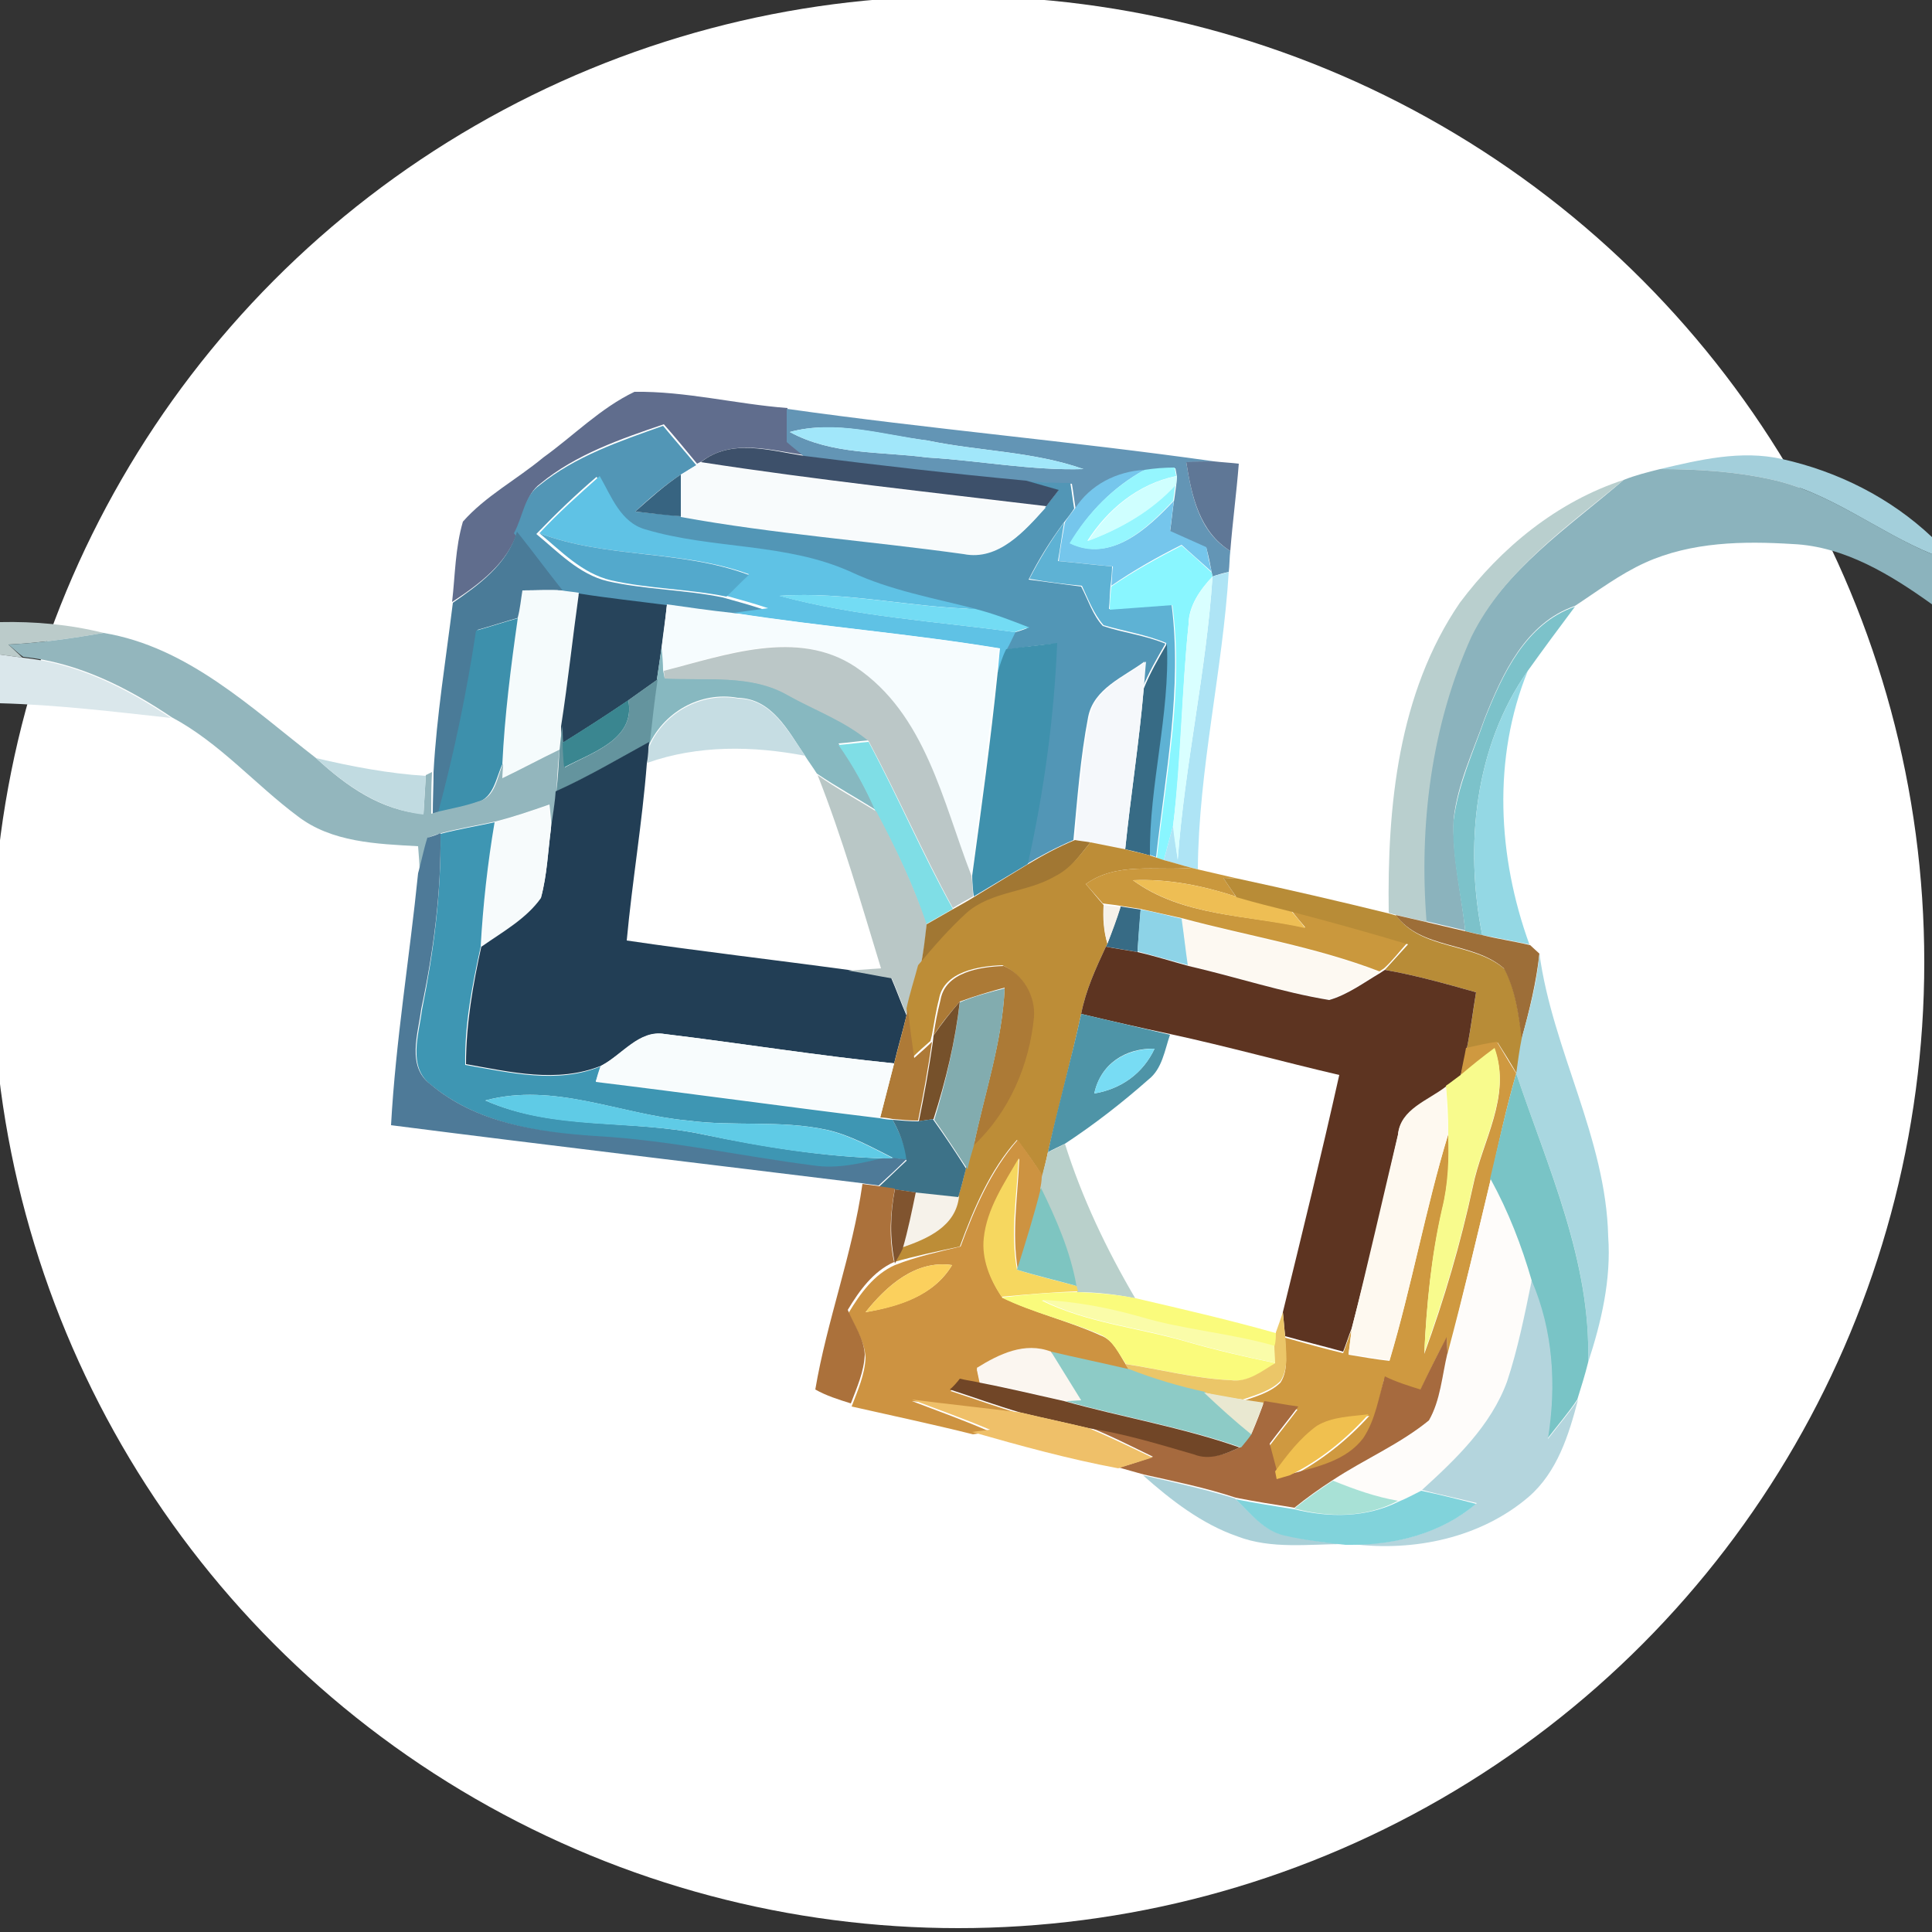 <?xml version="1.0" encoding="utf-8"?>
<!-- Generator: Adobe Illustrator 26.0.3, SVG Export Plug-In . SVG Version: 6.00 Build 0)  -->
<svg version="1.1" id="Layer_1" xmlns="http://www.w3.org/2000/svg" xmlns:xlink="http://www.w3.org/1999/xlink" x="0px" y="0px"
	 viewBox="0 0 250 250" style="enable-background:new 0 0 250 250;" xml:space="preserve">
<rect x="0" y="0" width="250" height="250" fill="#333333" stroke="none"/>
<style type="text/css">
	.st0{fill:#FFFFFF;}
	.st1{fill:#606D8D;}
	.st2{fill:#6395B5;}
	.st3{fill:#5296B6;}
	.st4{fill:#A1E7FA;}
	.st5{fill:#3D506A;}
	.st6{fill:#A3CFDB;}
	.st7{fill:#F8FBFC;}
	.st8{fill:#5F7796;}
	.st9{fill:#75C6EC;}
	.st10{fill:#95F6FE;}
	.st11{fill:#8BB3BD;}
	.st12{fill:#5FC2E5;}
	.st13{fill:#376481;}
	.st14{fill:#CFFFFF;}
	.st15{fill:#B9CFCE;}
	.st16{fill:#5EB2D4;}
	.st17{fill:#4A7B98;}
	.st18{fill:#53A9CC;}
	.st19{fill:#89F6FF;}
	.st20{fill:#AEE4F5;}
	.st21{fill:#D9FFFF;}
	.st22{fill:#F5FBFC;}
	.st23{fill:#27445B;}
	.st24{fill:#73DCF4;}
	.st25{fill:#F6FCFE;}
	.st26{fill:#7CC2CA;}
	.st27{fill:#BBCBCA;}
	.st28{fill:#3D90AC;}
	.st29{fill:#93B6BD;}
	.st30{fill:#3F91AD;}
	.st31{fill:#87B8C0;}
	.st32{fill:#BBC7C7;}
	.st33{fill:#376B85;}
	.st34{fill:#DAE7EB;}
	.st35{fill:#F5F8FB;}
	.st36{fill:#94D8E4;}
	.st37{fill:#64949E;}
	.st38{fill:#C6DDE3;}
	.st39{fill:#3A8690;}
	.st40{fill:#223E55;}
	.st41{fill:#7FDEE6;}
	.st42{fill:#C1DBE1;}
	.st43{fill:#B9C7C6;}
	.st44{fill:#F7FBFC;}
	.st45{fill:#3E96B3;}
	.st46{fill:#4E7A98;}
	.st47{fill:#A17733;}
	.st48{fill:#BD8D37;}
	.st49{fill:#CA983D;}
	.st50{fill:#EEBE54;}
	.st51{fill:#B88C37;}
	.st52{fill:#F6F2EA;}
	.st53{fill:#8DD3E7;}
	.st54{fill:#FDF9F2;}
	.st55{fill:#9D6E38;}
	.st56{fill:#5D3421;}
	.st57{fill:#A9D7E0;}
	.st58{fill:#AC7A36;}
	.st59{fill:#82ACAF;}
	.st60{fill:#76512B;}
	.st61{fill:#AE7A37;}
	.st62{fill:#4E94A7;}
	.st63{fill:#F8FCFD;}
	.st64{fill:#CF9940;}
	.st65{fill:#78DCF4;}
	.st66{fill:#F8FB8D;}
	.st67{fill:#79C4C6;}
	.st68{fill:#5FCBE6;}
	.st69{fill:#FEF9F0;}
	.st70{fill:#3D7288;}
	.st71{fill:#CD9341;}
	.st72{fill:#B9D0CB;}
	.st73{fill:#F6D75F;}
	.st74{fill:#AB713B;}
	.st75{fill:#FEFCFA;}
	.st76{fill:#80542F;}
	.st77{fill:#7EC5C1;}
	.st78{fill:#FBD05D;}
	.st79{fill:#B4D5DD;}
	.st80{fill:#FAFB7C;}
	.st81{fill:#FAFCA9;}
	.st82{fill:#EBC668;}
	.st83{fill:#A66A3E;}
	.st84{fill:#FBF6F0;}
	.st85{fill:#8DCBC6;}
	.st86{fill:#714627;}
	.st87{fill:#E9E8D1;}
	.st88{fill:#EFC069;}
	.st89{fill:#F0C04F;}
	.st90{fill:#AAD0D8;}
	.st91{fill:#A8E1D6;}
	.st92{fill:#81D3DB;}
</style>
<circle class="st0" cx="124" cy="124.5" r="125"/>
<g id="_x23_ffffffff">
	<path class="st0" d="M83.8,98.8c6.6-2.3,13.7-2.3,20.4-0.9c0.5,0.8,1.1,1.6,1.6,2.4c3.2,8.1,5.6,16.6,8.2,24.9
		c-1.4,0.1-2.8,0.2-4.2,0.3c-9.5-1.3-19.1-2.4-28.6-3.8C81.8,114,83.2,106.4,83.8,98.8z"/>
	<path class="st0" d="M151.4,133.9c7.3,1.6,14.6,3.6,21.9,5.3c-2.3,10.3-4.8,20.5-7.3,30.7c-0.2,0.7-0.7,1.9-0.9,2.6
		c-6-1.6-12-3-18.1-4.5c-3.8-6.3-6.9-13-9.1-20c3.8-2.5,7.4-5.3,10.8-8.3C150.4,138.2,150.7,135.9,151.4,133.9z"/>
</g>
<g id="_x23_606d8dff">
	<path class="st1" d="M70.3,59.2c3.9-2.8,7.4-6.4,11.8-8.5c6.6-0.1,13.2,1.6,19.8,2.1c0,1.4-0.1,2.7-0.1,4.1c0.8,0.7,1.6,1.3,2.4,2
		c-4.4-0.6-9.4-2.2-13.4,0.8l-0.6,0.3c-1.4-1.7-2.8-3.4-4.3-5.1c-5.6,1.9-11.4,3.9-16,7.7c-1.9,1.4-2.1,4-2.9,6.1
		c-1.3,4.2-5,6.9-8.5,9.2c0.4-3.5,0.4-7,1.4-10.4C62.8,64.2,66.8,62.1,70.3,59.2z"/>
</g>
<g id="_x23_6395b5ff">
	<path class="st2" d="M101.8,52.9c18.4,2.6,36.9,4.2,55.3,6.8c-1.2,0-2.4,0.1-3.6,0.1c0.7,4.3,1.6,9,5.7,11.5
		c-0.1,0.7-0.1,2-0.2,2.7c-0.5,0.1-1.6,0.4-2.1,0.6l-0.1-0.5c-0.2-1.1-0.4-2.1-0.7-3.2c-1.6-0.7-3.1-1.4-4.7-2.1
		c0.2-1.3,0.3-2.6,0.5-3.9c0.1-0.5,0.2-1.5,0.3-2.1l0.1-1.1l-0.2-1.1c-1.3,0-2.6,0.2-3.9,0.3c-3.7,0.2-7,1.9-9,5
		c-0.2-1.1-0.3-2.2-0.5-3.3c-1.9-0.1-3.9-0.1-5.8-0.2c-9.6-0.9-19.1-2-28.7-3.2c-0.8-0.7-1.6-1.3-2.4-2
		C101.8,55.6,101.8,54.3,101.8,52.9 M102.2,55.9c5.5,3,11.8,2.5,17.8,3.3c6.8,0.4,13.4,1.7,20.2,1.5c-6.5-2.3-13.5-2.3-20.2-3.7
		C114.1,56.3,108.1,54.3,102.2,55.9z"/>
</g>
<g id="_x23_5296b6ff">
	<path class="st3" d="M69.8,62.8c4.7-3.8,10.4-5.7,16-7.7c1.4,1.7,2.9,3.4,4.3,5.1c-0.7,0.4-1.3,0.8-2,1.2c-2.1,1.4-4.1,3.1-5.9,4.8
		c2,0.2,3.9,0.4,5.9,0.6c12.1,2.2,24.4,3,36.6,4.8c4.5,0.9,7.9-2.9,10.6-6c0.5-0.7,1.1-1.4,1.6-2.1c-1.4-0.4-2.8-0.9-4.2-1.2
		c1.9,0.1,3.9,0.2,5.8,0.2c0.2,1.1,0.3,2.2,0.5,3.3c-0.3,0.5-1,1.4-1.4,1.9c-1.7,2.3-3.2,4.7-4.5,7.3c2.3,0.3,4.5,0.6,6.8,0.9
		c0.9,1.7,1.5,3.7,2.8,5.1c2.7,0.9,5.5,1.2,8.1,2.3c-1.1,1.9-2.2,3.8-3,5.8c0.1-0.9,0.2-2.6,0.3-3.5c-2.7,2-6.6,3.5-7.3,7.2
		c-1,5.2-1.4,10.6-1.9,15.9c-2.1,0.9-4.2,2-6.2,3.2c2.1-9.4,3.4-19,3.8-28.6c-2.2,0.2-4.4,0.5-6.6,0.8c0.3-0.6,0.8-1.7,1.1-2.2
		c0.5-0.1,1.4-0.4,1.9-0.6c-2.3-0.9-4.6-1.8-7-2.4c-5.5-1.3-11.1-2.4-16.2-4.8c-8.4-3.8-17.9-2.9-26.6-5.5c-3.2-0.9-4.4-4.3-5.9-6.9
		c-2.7,2.3-5.3,4.8-7.8,7.4c2.8,2.3,5.5,5.2,9.2,6.1c4.9,1.1,10,1.1,14.9,2.1c1.8,0.5,3.6,1,5.4,1.6c-1.5,0.2-3,0.4-4.5,0.6
		c-2.8-0.3-5.6-0.8-8.4-1.1c-3.8-0.5-7.6-0.9-11.4-1.5c-0.5-0.1-1.6-0.2-2.2-0.3c-2-2.5-3.9-5.1-5.9-7.6
		C67.7,66.8,67.8,64.2,69.8,62.8z"/>
</g>
<g id="_x23_a1e7faff">
	<path class="st4" d="M102.2,55.9c5.9-1.6,11.9,0.3,17.8,1.1c6.7,1.4,13.7,1.4,20.2,3.7c-6.8,0.2-13.5-1.1-20.2-1.5
		C114,58.4,107.7,58.9,102.2,55.9z"/>
</g>
<g id="_x23_3d506aff">
	<path class="st5" d="M90.7,59.8c3.9-3.1,8.9-1.5,13.4-0.8c9.5,1.2,19.1,2.3,28.7,3.2c1.4,0.4,2.8,0.8,4.2,1.2
		c-0.5,0.7-1.1,1.4-1.6,2.1C120.5,63.7,105.6,62.1,90.7,59.8z"/>
</g>
<g id="_x23_a3cfdbff">
	<path class="st6" d="M214.8,60.7c5.1-1.2,10.5-2.5,15.8-1.3c7.2,1.6,14,5,19.4,10.1v2.2c-7.1-2.9-13.3-8.1-21-9.7
		C224.4,61,219.6,60.7,214.8,60.7z"/>
</g>
<g id="_x23_f8fbfcff">
	<path class="st7" d="M90.1,60.2l0.6-0.3c14.8,2.3,29.8,3.9,44.6,5.8c-2.7,3-6.1,6.9-10.6,6c-12.2-1.7-24.5-2.6-36.6-4.8
		c0-1.8,0-3.6,0-5.4C88.8,61,89.4,60.6,90.1,60.2z"/>
</g>
<g id="_x23_5f7796ff">
	<path class="st8" d="M153.5,59.8c1.2-0.1,2.4-0.1,3.6-0.1c0.8,0.1,2.4,0.2,3.2,0.3c-0.3,3.8-0.8,7.5-1.1,11.3
		C155.2,68.8,154.2,64.2,153.5,59.8z"/>
</g>
<g id="_x23_75c6ecff">
	<path class="st9" d="M139.1,65.8c2-3.1,5.4-4.8,9-5c-4,2.2-7.3,5.5-9.6,9.5c5.3,2.5,10-1.9,13.4-5.5c-0.2,1.3-0.3,2.6-0.5,3.9
		c1.6,0.7,3.1,1.4,4.7,2.1c0.2,1.1,0.4,2.1,0.7,3.2c-1.3-1.2-2.6-2.3-3.9-3.5c-3.2,1.6-6.2,3.3-9.1,5.3c0.1-0.6,0.1-1.9,0.2-2.5
		c-2.3-0.2-4.7-0.5-7-0.7c0.2-1.7,0.5-3.3,0.8-5C138,67.2,138.7,66.3,139.1,65.8z"/>
</g>
<g id="_x23_95f6feff">
	<path class="st10" d="M148.1,60.8c1.3-0.2,2.6-0.3,3.9-0.3l0.2,1.1c-4.9,1-8.9,4.3-11.5,8.4c4.3-1.6,8.3-3.9,11.4-7.3
		c-0.1,0.5-0.2,1.6-0.3,2.1c-3.4,3.6-8.1,8.1-13.4,5.5C140.8,66.3,144.1,63,148.1,60.8z"/>
</g>
<g id="_x23_8bb3bdff">
	<path class="st11" d="M210.1,62.1c1.5-0.6,3.1-1,4.7-1.4c4.8,0,9.6,0.3,14.2,1.3c7.7,1.6,13.8,6.7,21,9.7v6.5
		c-5.3-3.8-11.3-7.5-18-7.8c-6.4-0.4-13.1-0.3-19.1,2.4c-3.3,1.5-6.2,3.7-9.1,5.6c-6.4,2.2-9.4,8.8-11.7,14.6c-1.5,4.3-3.5,8.4-4,13
		c-0.2,4.9,1,9.6,1.5,14.4c-1.7-0.4-3.4-0.8-5.1-1.2c-1-12.5,0.7-25.4,5.8-36.9C194.7,73.7,203,68.2,210.1,62.1z"/>
</g>
<g id="_x23_5fc2e5ff">
	<path class="st12" d="M69.8,69c2.4-2.6,5.1-5,7.8-7.4c1.5,2.6,2.7,6,5.9,6.9c8.7,2.6,18.2,1.7,26.6,5.5c5.1,2.4,10.8,3.4,16.2,4.8
		c-8.5-0.2-16.9-2.3-25.4-1.7c9.9,2.7,20.3,3.3,30.5,4.7c-0.3,0.6-0.8,1.7-1.1,2.2c-0.4,1-0.8,2-1.2,3c0.1-0.8,0.2-2.3,0.3-3.1
		c-11.5-1.9-23-2.8-34.5-4.6c1.5-0.2,3-0.4,4.5-0.6c-1.8-0.6-3.6-1.1-5.4-1.6c1-0.9,1.9-1.9,2.9-2.8C88.1,71.1,78.5,72.3,69.8,69z"
		/>
</g>
<g id="_x23_376481ff">
	<path class="st13" d="M82.2,66.2c1.9-1.7,3.8-3.4,5.9-4.8c0,1.8,0,3.6,0,5.4C86.2,66.7,84.2,66.4,82.2,66.2z"/>
</g>
<g id="_x23_cfffffff">
	<path class="st14" d="M140.8,70c2.7-4.2,6.6-7.4,11.5-8.4l-0.1,1.1C149.1,66.1,145.1,68.4,140.8,70z"/>
</g>
<g id="_x23_b9cfceff">
	<path class="st15" d="M188.9,78c5.3-7.1,12.6-13.1,21.2-15.9c-7.2,6-15.4,11.6-19.7,20.3c-5.2,11.5-6.8,24.4-5.8,36.9
		c-1.3-0.3-2.6-0.6-3.9-0.9c-0.3-0.1-0.8-0.2-1-0.3C179.5,104.4,180.9,89.7,188.9,78z"/>
</g>
<g id="_x23_5eb2d4ff">
	<path class="st16" d="M133.2,74.9c1.3-2.5,2.8-5,4.5-7.3c-0.3,1.7-0.5,3.3-0.8,5c2.3,0.2,4.7,0.5,7,0.7c0,0.6-0.1,1.9-0.2,2.5
		c-0.1,1-0.1,2-0.2,3c2.7-0.2,5.4-0.4,8.1-0.6c1.4,10.9-0.8,21.9-2,32.7l-0.9-0.3c-0.1-9.2,2.6-18.2,2.2-27.4
		c-2.6-1.1-5.4-1.5-8.1-2.3c-1.3-1.5-2-3.4-2.8-5.1C137.8,75.6,135.5,75.3,133.2,74.9z"/>
</g>
<g id="_x23_4a7b98ff">
	<path class="st17" d="M66.9,68.8c2,2.5,3.9,5.1,5.9,7.6c-1.7-0.1-3.4,0-5.1,0c-0.2,1.2-0.4,2.4-0.5,3.5c-1.8,0.5-3.6,1.1-5.4,1.6
		c-1.2,7.9-2.8,15.7-4.8,23.5l-1,0.3c0-1.8,0.1-3.6,0.1-5.4c0.4-7.3,1.6-14.6,2.5-21.9C61.9,75.7,65.6,73.1,66.9,68.8z"/>
</g>
<g id="_x23_53a9ccff">
	<path class="st18" d="M69.8,69c8.7,3.3,18.3,2.1,27.1,5.4c-1,0.9-1.9,1.9-2.9,2.8c-4.9-1-10-1-14.9-2.1
		C75.3,74.2,72.6,71.3,69.8,69z"/>
</g>
<g id="_x23_89f6ffff">
	<path class="st19" d="M143.8,75.9c2.9-2,6-3.7,9.1-5.3c1.3,1.1,2.6,2.3,3.9,3.5l0.1,0.5c-1.6,1.7-3.1,3.8-3.1,6.2
		c-0.9,8.7-0.9,17.4-2,26c-0.4,1.5-0.8,3-1.2,4.5l-0.9-0.3c1.2-10.8,3.5-21.8,2-32.7c-2.7,0.2-5.4,0.4-8.1,0.6
		C143.6,77.9,143.7,76.9,143.8,75.9z"/>
</g>
<g id="_x23_aee4f5ff">
	<path class="st20" d="M156.9,74.6c0.5-0.2,1.6-0.4,2.1-0.6c-0.8,12.9-3.9,25.5-4,38.5l-0.8-0.2c-1.2-0.3-2.4-0.7-3.6-1
		c0.4-1.5,0.8-3,1.2-4.5c0.2,1.5,0.4,2.9,0.6,4.4C153.3,98.9,156.1,86.9,156.9,74.6z"/>
</g>
<g id="_x23_d9ffffff">
	<path class="st21" d="M153.8,80.8c0.1-2.5,1.5-4.5,3.1-6.2c-0.8,12.3-3.6,24.4-4.5,36.7c-0.2-1.5-0.5-2.9-0.6-4.4
		C152.8,98.2,152.9,89.4,153.8,80.8z"/>
</g>
<g id="_x23_f5fbfcff">
	<path class="st22" d="M67.6,76.4c1.7,0,3.4-0.1,5.1,0c0.5,0.1,1.6,0.2,2.2,0.3c-0.8,5.7-1.5,11.4-2.2,17.1
		c-0.1,1.1-0.2,2.1-0.4,3.2c-2.5,1.2-5,2.5-7.4,3.7c0-0.5,0.1-1.4,0.1-1.9c0.3-6.3,1.1-12.6,2-18.9C67.3,78.8,67.4,77.6,67.6,76.4z"
		/>
</g>
<g id="_x23_27445bff">
	<path class="st23" d="M74.9,76.8c3.8,0.6,7.6,1,11.4,1.5c-0.2,1.9-0.5,3.7-0.7,5.6c-0.2,1.4-0.4,2.7-0.6,4.1
		c-1.3,0.9-2.5,1.8-3.8,2.7c-2.8,1.9-5.6,3.7-8.5,5.5c0-0.6-0.1-1.7-0.1-2.2C73.5,88.2,74.1,82.5,74.9,76.8z"/>
</g>
<g id="_x23_73dcf4ff">
	<path class="st24" d="M100.8,77.1c8.5-0.6,16.9,1.5,25.4,1.7c2.4,0.6,4.7,1.5,7,2.4c-0.5,0.1-1.4,0.4-1.9,0.6
		C121.1,80.4,110.7,79.8,100.8,77.1z"/>
</g>
<g id="_x23_f6fcfeff">
	<path class="st25" d="M86.3,78.2c2.8,0.4,5.6,0.8,8.4,1.1c11.5,1.8,23.1,2.7,34.5,4.6c-0.1,0.8-0.2,2.3-0.3,3.1
		c-1,8.8-2.1,17.5-3.3,26.3c-3.7-9.5-5.9-21-15-27c-7.5-5.1-16.8-1.6-24.8,0.5c-0.1-0.7-0.2-2.2-0.2-2.9
		C85.9,82,86.1,80.1,86.3,78.2z"/>
</g>
<g id="_x23_7cc2caff">
	<path class="st26" d="M192.1,93.1c2.3-5.8,5.3-12.4,11.7-14.6c-2.1,2.8-4.1,5.5-6.1,8.3c-6.9,9.8-8.2,22.7-5.9,34.2
		c-0.5-0.1-1.6-0.4-2.2-0.5c-0.5-4.8-1.8-9.6-1.5-14.4C188.7,101.5,190.6,97.4,192.1,93.1z"/>
</g>
<g id="_x23_bbcbcaff">
	<path class="st27" d="M0,80.5c4.5-0.1,9,0.3,13.4,1.4c-4.1,0.7-8.2,1.3-12.3,1.5c0.6,0.6,1.2,1.1,1.8,1.7C2.2,85,0.7,84.8,0,84.7
		V80.5z"/>
</g>
<g id="_x23_3d90acff">
	<path class="st28" d="M61.6,81.6c1.8-0.5,3.6-1.1,5.4-1.6c-0.9,6.3-1.7,12.6-2,18.9c-0.8,1.7-1.1,4.3-3.2,4.9
		c-1.6,0.6-3.4,0.9-5.1,1.3C58.8,97.3,60.4,89.5,61.6,81.6z"/>
</g>
<g id="_x23_93b6bdff">
	<path class="st29" d="M1.1,83.4c4.1-0.2,8.2-0.8,12.3-1.5c10.9,1.8,19.1,9.7,27.5,16.2c3.9,3.6,8.4,6.8,13.9,7.2
		c0.1-1.7,0.2-3.3,0.3-5l0.8-0.4c-0.1,1.8-0.1,3.6-0.1,5.4l1-0.3c1.7-0.4,3.4-0.7,5.1-1.3c2.2-0.5,2.4-3.1,3.2-4.9
		c0,0.5-0.1,1.4-0.1,1.9c2.5-1.2,4.9-2.5,7.4-3.7c-0.2,1.8-0.3,3.5-0.4,5.3c-0.2,1.6-0.4,3.2-0.6,4.8c-0.1-0.8-0.2-2.3-0.3-3
		c-2.3,0.8-4.6,1.6-7,2.2c-2.3,0.5-4.7,0.9-7,1.5c-0.4,0.1-1.3,0.4-1.7,0.6c-0.5,1.6-0.8,3.1-1.1,4.7c0-1.2-0.1-2.4-0.2-3.6
		c-5.4-0.3-11.2-0.5-15.6-3.9c-5.5-4.1-10.1-9.5-16.3-12.8c-5.8-3.9-12.2-7.1-19.2-7.8C2.3,84.5,1.7,83.9,1.1,83.4z"/>
</g>
<g id="_x23_3f91adff">
	<path class="st30" d="M130.2,84c2.2-0.3,4.4-0.5,6.6-0.8c-0.4,9.6-1.7,19.2-3.8,28.6c-2.3,1.4-4.7,2.8-7,4.2
		c-0.1-0.7-0.2-2-0.2-2.7c1.2-8.8,2.4-17.5,3.3-26.3C129.4,86,129.7,85,130.2,84z"/>
</g>
<g id="_x23_87b8c0ff">
	<path class="st31" d="M85,87.9c0.2-1.4,0.4-2.7,0.6-4.1c0.1,0.7,0.2,2.2,0.2,2.9l0.2,1c5.3,0.4,11.1-0.6,16,2.2
		c3.5,2,7.3,3.3,10.4,5.9c-1.3,0.1-2.6,0.3-3.9,0.4c1.9,2.7,3.4,5.6,4.8,8.6c-2.5-1.6-5.1-3-7.6-4.7c-0.5-0.8-1.1-1.6-1.6-2.4
		c-2.1-3.1-4.2-7.3-8.6-7.4c-4.9-0.9-9.8,1.9-11.7,6.5l0.1-0.9C84.3,93.3,84.7,90.6,85,87.9z"/>
</g>
<g id="_x23_bbc7c7ff">
	<path class="st32" d="M85.9,86.8c7.9-2,17.3-5.5,24.8-0.5c9.1,6.1,11.3,17.5,15,27c0.1,0.7,0.2,2,0.2,2.7c-0.9,0.5-1.8,1-2.6,1.5
		c-3.9-7.1-7.1-14.5-10.9-21.6c-3.1-2.6-7-4-10.4-5.9c-4.8-2.8-10.6-1.9-16-2.2L85.9,86.8z"/>
</g>
<g id="_x23_376b85ff">
	<path class="st33" d="M148,89.1c0.8-2,1.9-3.9,3-5.8c0.4,9.2-2.3,18.2-2.2,27.4c-1.1-0.3-2.2-0.6-3.2-0.8
		C146.3,103,147.4,96.1,148,89.1z"/>
	<path class="st33" d="M145,117.3c0.6,0.1,1.9,0.3,2.6,0.4c-0.1,1.8-0.3,3.6-0.4,5.5c-1-0.2-3-0.5-4.1-0.7l0.2-0.4
		C143.9,120.5,144.5,118.9,145,117.3z"/>
</g>
<g id="_x23_dae7ebff">
	<path class="st34" d="M0,84.7c0.7,0.1,2.2,0.3,2.9,0.4c7,0.7,13.4,3.9,19.2,7.8C14.8,92.1,7.4,91.2,0,91V84.7z"/>
</g>
<g id="_x23_f5f8fbff">
	<path class="st35" d="M141,92.8c0.6-3.7,4.6-5.2,7.3-7.2c-0.1,0.9-0.2,2.6-0.3,3.5c-0.6,7-1.7,13.9-2.4,20.8
		c-1.5-0.3-3-0.6-4.5-0.9c-0.5-0.1-1.5-0.2-2-0.3C139.6,103.4,139.9,98.1,141,92.8z"/>
</g>
<g id="_x23_94d8e4ff">
	<path class="st36" d="M191.8,121c-2.3-11.5-1-24.4,5.9-34.2c-4.6,11.3-3.9,24.1,0.2,35.4C195.9,121.8,193.9,121.4,191.8,121z"/>
</g>
<g id="_x23_64949eff">
	<path class="st37" d="M81.3,90.6c1.3-0.9,2.5-1.8,3.8-2.7c-0.4,2.7-0.7,5.4-1,8.1c-4,2.2-7.9,4.5-12.1,6.4c0.2-1.8,0.3-3.5,0.4-5.3
		c0.1-1.1,0.2-2.1,0.4-3.2c0,0.6,0,1.7,0.1,2.2c0,0.8,0.1,2.4,0.2,3.2C76.5,97.4,82.3,95.7,81.3,90.6z"/>
</g>
<g id="_x23_c6dde3ff">
	<path class="st38" d="M83.9,96.9c1.8-4.6,6.8-7.4,11.7-6.5c4.3,0.1,6.4,4.3,8.6,7.4c-6.8-1.3-13.9-1.4-20.4,0.9
		C83.8,98.3,83.9,97.4,83.9,96.9z"/>
</g>
<g id="_x23_3a8690ff">
	<path class="st39" d="M72.8,96.1c2.9-1.8,5.7-3.6,8.5-5.5c1,5.1-4.8,6.8-8.3,8.7C72.9,98.5,72.8,96.9,72.8,96.1z"/>
</g>
<g id="_x23_223e55ff">
	<path class="st40" d="M71.9,102.4c4.2-1.9,8.1-4.2,12.1-6.4l-0.1,0.9c0,0.5-0.1,1.4-0.2,1.9c-0.6,7.7-1.9,15.3-2.6,22.9
		c9.5,1.4,19.1,2.5,28.6,3.8c1.9,0.3,3.7,0.7,5.6,1c0.7,1.6,1.3,3.3,2,4.9c-0.5,2.1-1.1,4.1-1.6,6.2c-9.9-1-19.8-2.6-29.7-3.8
		c-3.3-0.6-5.5,2.7-8.2,4.1c-5.7,2.3-11.8,0.8-17.5-0.2c0-5.2,0.9-10.3,2-15.3c2.7-1.9,5.8-3.6,7.7-6.3c0.8-2.9,0.9-6,1.3-9
		C71.5,105.6,71.8,104,71.9,102.4z"/>
</g>
<g id="_x23_7fdee6ff">
	<path class="st41" d="M108.5,96.4c1.3-0.1,2.6-0.3,3.9-0.4c3.8,7.1,7,14.6,10.9,21.6c-1.2,0.7-2.3,1.3-3.5,2
		c-1.6-5.1-4-9.9-6.5-14.6C112,102,110.4,99.1,108.5,96.4z"/>
</g>
<g id="_x23_c1dbe1ff">
	<path class="st42" d="M40.9,98.1c4.7,1.1,9.4,2,14.2,2.3c-0.1,1.7-0.2,3.3-0.3,5C49.3,104.8,44.8,101.7,40.9,98.1z"/>
</g>
<g id="_x23_b9c7c6ff">
	<path class="st43" d="M105.8,100.3c2.4,1.7,5,3.1,7.6,4.7c2.5,4.7,4.8,9.5,6.5,14.6c-0.1,1.9-0.4,3.7-0.8,5.5
		c-0.5,1.8-1.1,3.7-1.5,5.6l-0.2,0.8c-0.7-1.6-1.3-3.3-2-4.9c-1.8-0.3-3.7-0.7-5.6-1c1.4-0.1,2.8-0.2,4.2-0.3
		C111.4,116.8,109,108.4,105.8,100.3z"/>
</g>
<g id="_x23_f7fbfcff">
	<path class="st44" d="M64,106.4c2.4-0.6,4.7-1.4,7-2.2c0.1,0.8,0.2,2.3,0.3,3c-0.4,3-0.5,6-1.3,9c-1.9,2.7-5,4.4-7.7,6.3
		C62.5,117.1,63.1,111.7,64,106.4z"/>
</g>
<g id="_x23_3e96b3ff">
	<path class="st45" d="M57,107.9c2.3-0.6,4.7-1,7-1.5c-0.9,5.3-1.5,10.7-1.8,16.1c-1.1,5-2.1,10.1-2,15.3c5.8,1,11.9,2.5,17.5,0.2
		c-0.2,0.5-0.5,1.5-0.6,2c12.3,1.5,24.5,3.2,36.8,4.7c0.4,0.1,1.2,0.2,1.6,0.2c0.9,1.6,1.6,3.4,2,5.2c-0.5,0-1.4-0.2-1.8-0.2
		c-2.8-1.4-5.6-3-8.7-3.7C101,144.9,95,145.8,89,145c-8.8-0.8-17.3-5-26.2-2.6c8.9,3.9,18.9,2.4,28.2,4.4c7.8,1.6,15.6,2.9,23.6,3.1
		c-3.1,0.8-6.2,1.6-9.3,1c-9.4-1.2-18.7-3.3-28.2-3.8c-7.4-0.5-15.4-1.8-21.3-6.7c-3.1-2.3-1.6-6.5-1.2-9.7
		C56.1,123.2,57.1,115.6,57,107.9z"/>
</g>
<g id="_x23_4e7a98ff">
	<path class="st46" d="M55.3,108.4c0.4-0.1,1.3-0.4,1.7-0.6c0.1,7.7-0.9,15.3-2.5,22.8c-0.4,3.2-1.9,7.4,1.2,9.7
		c5.9,5,13.9,6.2,21.3,6.7c9.5,0.5,18.8,2.6,28.2,3.8c3.2,0.5,6.3-0.3,9.3-1l1,0c0.5,0.1,1.4,0.2,1.8,0.2c-1.2,1.2-2.4,2.3-3.6,3.4
		c-0.6-0.1-1.7-0.2-2.2-0.3c-20.3-2.5-40.6-4.9-60.9-7.5c0.6-10.9,2.4-21.7,3.5-32.6C54.5,111.6,54.8,110,55.3,108.4z"/>
</g>
<g id="_x23_a17733ff">
	<path class="st47" d="M132.9,111.9c2-1.2,4-2.3,6.2-3.2c0.5,0.1,1.5,0.2,2,0.3c-1.3,1.6-2.6,3.4-4.3,4.6c-3.6,2.1-8.2,1.8-11.4,4.7
		c-2.3,2.1-4.3,4.4-6.3,6.8c0.4-1.8,0.6-3.7,0.8-5.5c1.2-0.7,2.3-1.3,3.5-2c0.9-0.5,1.8-1,2.6-1.5
		C128.3,114.7,130.6,113.3,132.9,111.9z"/>
</g>
<g id="_x23_bd8d37ff">
	<path class="st48" d="M141.1,109c1.5,0.3,3,0.6,4.5,0.9c1.1,0.3,2.2,0.5,3.2,0.8l0.9,0.3l0.9,0.3c1.2,0.3,2.4,0.7,3.6,1
		c-4.6,0.4-9.7-0.8-13.7,2.1c0.8,0.9,1.5,1.8,2.3,2.7c-0.1,1.7,0,3.4,0.5,5l-0.2,0.4c-1.3,2.8-2.6,5.6-3.2,8.7
		c-1.3,6-2.9,11.9-4.3,17.9c-0.2,1-0.5,2.1-0.7,3.1c-1-1.6-2.1-3.1-3.3-4.7c-3.5,3.9-5.6,8.9-7.4,13.8c-2.8,0.6-5.7,1.2-8.5,2
		c0.3-0.5,0.8-1.4,1-1.9c3.2-1.2,6.8-2.8,7.3-6.6c0.4-1.2,0.7-2.4,1-3.7c0.3-1,0.5-2,0.8-3c4.6-4.3,7.2-10.4,7.8-16.6
		c0.3-2.7-1.4-5.5-3.9-6.6c-3,0.1-7.6,0.8-8.2,4.4c-0.4,1.5-0.6,3-0.9,4.6l-0.2,0.8c-0.8,0.7-1.6,1.4-2.3,2.1
		c-0.3-2.1-0.5-4.2-0.8-6.3c0.4-1.9,1-3.7,1.5-5.6c2-2.4,4-4.7,6.3-6.8c3.2-2.8,7.8-2.6,11.4-4.7C138.5,112.4,139.7,110.7,141.1,109
		z"/>
</g>
<g id="_x23_ca983dff">
	<path class="st49" d="M140.5,114.4c4-2.9,9.1-1.7,13.7-2.1l0.8,0.2c1.7,0.4,3.5,0.8,5.2,1.2c-0.5,0-1.4-0.1-1.9-0.1
		c0.5,0.8,1.1,1.6,1.6,2.4c-4.3-1.4-8.7-2.3-13.3-2.1c6.4,4.7,14.8,4.5,22.3,6.1c-0.6-0.7-1.2-1.4-1.8-2.2c5,1.3,10,2.8,15,4.2
		c-1,1.1-1.9,2.3-3,3.3l-0.6,0.4c-8.3-3.2-17.1-4.6-25.6-6.9c-1.8-0.4-3.6-0.8-5.4-1.2c-0.6-0.1-1.9-0.3-2.6-0.4
		c-0.5-0.1-1.6-0.2-2.2-0.3C142.1,116.2,141.3,115.3,140.5,114.4z"/>
</g>
<g id="_x23_eebe54ff">
	<path class="st50" d="M146.6,113.9c4.5-0.2,9,0.7,13.3,2.1c2.4,0.7,4.8,1.3,7.2,1.9c0.6,0.7,1.2,1.4,1.8,2.2
		C161.4,118.4,153.1,118.6,146.6,113.9z"/>
</g>
<g id="_x23_b88c37ff">
	<path class="st51" d="M158.3,113.6c0.5,0,1.4,0.1,1.9,0.1c6.5,1.4,13,2.9,19.5,4.5c0.3,0.1,0.8,0.2,1,0.3c3.3,4.5,10,3.4,14,6.9
		c1.5,2.8,1.8,6,2.3,9.1c-0.3,1.5-0.6,3-0.7,4.5c-0.8-1.4-1.6-2.7-2.5-4.1c-1.3,0.3-2.7,0.5-4,0.8c0.5-2.4,0.8-4.8,1.2-7.3
		c-3.9-1.1-7.8-2.2-11.8-2.9c1-1.1,2-2.2,3-3.3c-5-1.5-10-2.9-15-4.2c-2.4-0.6-4.8-1.2-7.2-1.9C159.4,115.2,158.8,114.4,158.3,113.6
		z"/>
</g>
<g id="_x23_f6f2eaff">
	<path class="st52" d="M142.8,117.1c0.5,0.1,1.6,0.2,2.2,0.3c-0.5,1.6-1.1,3.2-1.7,4.7C142.8,120.4,142.8,118.8,142.8,117.1z"/>
	<path class="st52" d="M118.5,154.2c1.8,0.2,3.7,0.4,5.6,0.6c-0.4,3.9-4.1,5.5-7.3,6.6C117.5,159.1,118,156.7,118.5,154.2z"/>
</g>
<g id="_x23_8dd3e7ff">
	<path class="st53" d="M147.6,117.7c1.8,0.3,3.6,0.8,5.4,1.2c0.2,2,0.5,4,0.8,6c-2.2-0.6-4.4-1.2-6.6-1.8
		C147.3,121.4,147.4,119.6,147.6,117.7z"/>
</g>
<g id="_x23_fdf9f2ff">
	<path class="st54" d="M152.9,118.9c8.5,2.3,17.3,3.7,25.6,6.9c-2.1,1.3-4.1,2.8-6.6,3.5c-6.2-1-12.1-3-18.2-4.4
		C153.4,122.9,153.2,120.9,152.9,118.9z"/>
</g>
<g id="_x23_9d6e38ff">
	<path class="st55" d="M194.6,125.3c-4-3.5-10.7-2.4-14-6.9c1.3,0.3,2.6,0.6,3.9,0.9c1.7,0.4,3.4,0.8,5.1,1.2
		c0.5,0.1,1.6,0.4,2.2,0.5c2,0.5,4.1,0.8,6.2,1.3c0.3,0.3,0.9,0.8,1.2,1.1c-0.4,3.7-1.3,7.4-2.3,11
		C196.5,131.3,196.1,128.1,194.6,125.3z"/>
</g>
<g id="_x23_5d3421ff">
	<path class="st56" d="M139.9,131.2c0.6-3.1,1.9-5.9,3.2-8.7c1,0.2,3,0.5,4.1,0.7c2.2,0.5,4.4,1.2,6.6,1.8
		c6.1,1.4,12.1,3.4,18.2,4.4c2.4-0.7,4.4-2.2,6.6-3.5l0.6-0.4c4,0.7,7.9,1.8,11.8,2.9c-0.4,2.4-0.7,4.9-1.2,7.3
		c-0.2,1.2-0.5,2.3-0.8,3.5c-0.6,0.5-1.2,1-1.9,1.5c-2.3,1.8-5.9,2.9-6.2,6.2c-1.9,8.4-3.8,16.7-6,25c-0.4,1-0.7,2-1.1,3
		c-2.5-0.7-5-1.3-7.5-2c-0.1-0.8-0.2-2.3-0.3-3.1c2.5-10.2,5-20.4,7.3-30.7c-7.3-1.7-14.5-3.7-21.9-5.3
		C147.6,133,143.7,132.1,139.9,131.2z"/>
</g>
<g id="_x23_a9d7e0ff">
	<path class="st57" d="M199.2,123.4c1.7,12.5,8.6,23.8,8.9,36.6c0.4,5.6-0.9,11.1-2.6,16.3c0.4-13.2-5.2-25.2-9.3-37.4
		c0.2-1.5,0.4-3,0.7-4.5C197.9,130.8,198.9,127.1,199.2,123.4z"/>
</g>
<g id="_x23_ac7a36ff">
	<path class="st58" d="M121.7,129.4c0.6-3.6,5.1-4.3,8.2-4.4c2.5,1.1,4.1,3.9,3.9,6.6c-0.6,6.2-3.2,12.3-7.8,16.6
		c1.4-6.8,3.7-13.4,4-20.4c-1.9,0.5-3.9,1.1-5.8,1.8c-1.2,1.4-2.4,2.8-3.4,4.4C121,132.5,121.3,131,121.7,129.4z"/>
</g>
<g id="_x23_82acafff">
	<path class="st59" d="M124.2,129.7c1.9-0.8,3.8-1.3,5.8-1.8c-0.3,7-2.6,13.6-4,20.4c-0.3,1-0.6,2-0.8,3c-1.4-2.1-2.8-4.3-4.3-6.4
		C122.4,139.9,123.6,134.8,124.2,129.7z"/>
</g>
<g id="_x23_76512bff">
	<path class="st60" d="M120.8,134c1-1.5,2.2-3,3.4-4.4c-0.6,5.2-1.8,10.2-3.4,15.2c-0.5,0.1-1.5,0.2-1.9,0.3
		c0.7-3.4,1.3-6.8,1.8-10.2L120.8,134z"/>
</g>
<g id="_x23_ae7a37ff">
	<path class="st61" d="M117.3,131.4l0.2-0.8c0.2,2.1,0.5,4.2,0.8,6.3c0.8-0.7,1.6-1.4,2.3-2.1c-0.5,3.4-1.1,6.8-1.8,10.2
		c-1.1,0-2.2-0.1-3.3-0.2c-0.4-0.1-1.2-0.2-1.6-0.2c0.6-2.3,1.2-4.7,1.8-7C116.2,135.6,116.8,133.5,117.3,131.4z"/>
</g>
<g id="_x23_4e94a7ff">
	<path class="st62" d="M139.9,131.2c3.8,0.9,7.7,1.8,11.5,2.7c-0.7,2-1,4.4-2.8,5.8c-3.4,3-7,5.8-10.8,8.3c-0.6,0.3-1.7,0.8-2.2,1.1
		C136.9,143.1,138.6,137.2,139.9,131.2 M141.6,141.5c3.5-0.6,6.3-2.6,7.8-5.8C145.6,135.6,142.4,137.7,141.6,141.5z"/>
</g>
<g id="_x23_f8fcfdff">
	<path class="st63" d="M77.8,137.9c2.7-1.4,4.9-4.6,8.2-4.1c9.9,1.2,19.8,2.8,29.7,3.8c-0.6,2.3-1.2,4.7-1.8,7
		c-12.3-1.5-24.5-3.2-36.8-4.7C77.3,139.4,77.6,138.4,77.8,137.9z"/>
</g>
<g id="_x23_cf9940ff">
	<path class="st64" d="M189.7,135.6c1.3-0.3,2.7-0.6,4-0.8c0.8,1.3,1.6,2.7,2.5,4.1c-1.3,4.5-2.3,9.1-3.3,13.7
		c-1.8,7.6-3.6,15.1-5.6,22.6c0-0.5-0.1-1.6-0.1-2.1c-1.2,2.2-2.3,4.5-3.4,6.8c-1.6-0.5-3.1-1-4.7-1.4c-0.7,2.7-1.1,5.6-2.8,8
		c-2.2,2.9-6,3.7-9.3,4.6c3.9-2,7.3-4.7,10.2-7.9c-2.2,0.4-4.7,0.3-6.7,1.5c-2.2,1.5-3.9,3.7-5.4,5.9c-0.3-1.1-0.6-2.3-0.9-3.4
		c1.2-1.6,2.5-3.2,3.7-4.8c-1.5-0.2-2.9-0.5-4.4-0.7c-0.7-0.1-2-0.3-2.7-0.4c1.7-0.6,3.6-1.1,4.9-2.4c1.1-1.7,0.6-3.9,0.6-5.8
		c2.5,0.7,5,1.4,7.5,2c0.4-1,0.7-2,1.1-3c-0.1,0.8-0.3,2.4-0.4,3.2c1.8,0.3,3.5,0.6,5.3,0.8c2.9-9.7,4.6-19.6,7.6-29.3
		c0.2,3.3,0,6.6-0.8,9.8c-1.4,6.1-2,12.3-2.3,18.6c2.6-7.1,4.7-14.3,6.3-21.7c1.2-5.9,5-11.6,2.8-17.7c-1.5,1.1-3,2.3-4.4,3.5
		C189.2,137.9,189.5,136.8,189.7,135.6z"/>
</g>
<g id="_x23_78dcf4ff">
	<path class="st65" d="M141.6,141.5c0.8-3.8,4-5.8,7.8-5.8C147.9,138.9,145.1,140.9,141.6,141.5z"/>
</g>
<g id="_x23_f8fb8dff">
	<path class="st66" d="M189,139.1c1.4-1.2,2.9-2.4,4.4-3.5c2.2,6.1-1.6,11.9-2.8,17.7c-1.6,7.4-3.7,14.6-6.3,21.7
		c0.3-6.2,0.9-12.5,2.3-18.6c0.8-3.2,0.9-6.5,0.8-9.8c0-2-0.1-4.1-0.3-6.1C187.7,140.1,188.3,139.6,189,139.1z"/>
</g>
<g id="_x23_79c4c6ff">
	<path class="st67" d="M196.2,138.9c4.1,12.2,9.7,24.3,9.3,37.4c-0.4,1.6-0.9,3.2-1.4,4.8c-1.2,1.8-2.6,3.4-3.9,5.1
		c1.2-6.9,0.7-14-2.1-20.5c-1.3-4.6-3-9-5.3-13.1C193.9,148,194.9,143.4,196.2,138.9z"/>
</g>
<g id="_x23_5fcbe6ff">
	<path class="st68" d="M62.8,142.4c8.9-2.4,17.5,1.8,26.2,2.6c5.9,0.8,12-0.1,17.9,1.2c3.1,0.7,5.9,2.3,8.7,3.7l-1,0
		c-7.9-0.2-15.8-1.4-23.6-3.1C81.7,144.8,71.7,146.4,62.8,142.4z"/>
</g>
<g id="_x23_fef9f0ff">
	<path class="st69" d="M180.9,146.8c0.3-3.3,3.9-4.4,6.2-6.2c0.1,2,0.2,4.1,0.3,6.1c-2.9,9.7-4.7,19.6-7.6,29.3
		c-1.8-0.3-3.6-0.6-5.3-0.8c0.1-0.8,0.3-2.4,0.4-3.2C177,163.6,178.9,155.2,180.9,146.8z"/>
</g>
<g id="_x23_3d7288ff">
	<path class="st70" d="M115.5,144.9c1.1,0.1,2.2,0.2,3.3,0.2c0.5-0.1,1.5-0.2,1.9-0.3c1.5,2.1,2.9,4.2,4.3,6.4
		c-0.3,1.2-0.6,2.4-1,3.7c-1.9-0.2-3.7-0.4-5.6-0.6c-0.7-0.1-2-0.3-2.7-0.4c-0.5-0.1-1.5-0.2-2-0.3c1.2-1.1,2.4-2.3,3.6-3.4
		C117.1,148.3,116.4,146.5,115.5,144.9z"/>
</g>
<g id="_x23_cd9341ff">
	<path class="st71" d="M124.3,161.3c1.8-4.9,3.9-9.8,7.4-13.8c1.1,1.5,2.2,3.1,3.3,4.7c-0.1,0.4-0.1,1.1-0.2,1.5
		c-0.9,3.6-1.9,7.1-3.1,10.6c-0.8-4.8,0-9.6,0.2-14.4c-1.9,3.2-4.1,6.5-4.5,10.3c-0.3,2.8,0.8,5.5,2.3,7.7c4.1,2,8.5,3,12.7,4.9
		c1.7,0.6,2.4,2.4,3.3,3.8l0.5,0.8c-3.4-0.8-6.8-1.6-10.2-2.3c-3.4-1.3-6.7,0.3-9.6,2.1c0.1,0.5,0.3,1.4,0.4,1.9
		c-0.8-0.2-1.7-0.3-2.5-0.5c-0.3,0.4-0.9,1.1-1.3,1.4c3.1,1,6.1,2.1,9.2,3c-4.7-0.7-9.5-1.2-14.2-1.7c3.4,1.3,6.8,2.5,10.2,4
		c-0.6,0.1-1.7,0.2-2.3,0.3c-5.2-1.3-10.4-2.4-15.7-3.6c0.8-2.1,1.7-4.1,1.8-6.3c-0.1-2.1-1.3-3.9-2.2-5.8c1.5-2.5,3.3-5,6-6.2
		C118.6,162.6,121.4,162,124.3,161.3 M112,169.8c4.3-0.8,8.8-2.1,11.2-6.1C118.5,163,114.7,166.4,112,169.8z"/>
</g>
<g id="_x23_b9d0cbff">
	<path class="st72" d="M135.6,149.1c0.6-0.3,1.7-0.8,2.2-1.1c2.2,7,5.4,13.7,9.1,20c-2.5-0.5-5-0.8-7.5-0.8l-0.2-0.7
		c-0.8-4.5-2.6-8.7-4.6-12.7c0.1-0.4,0.2-1.1,0.2-1.5C135.1,151.2,135.4,150.1,135.6,149.1z"/>
</g>
<g id="_x23_f6d75fff">
	<path class="st73" d="M127.3,160.2c0.4-3.8,2.6-7,4.5-10.3c-0.2,4.8-1.1,9.6-0.2,14.4c2.5,0.8,5.1,1.4,7.7,2.1l0.2,0.7
		c-3.3,0.1-6.6,0.4-9.9,0.7C128.1,165.6,127,162.9,127.3,160.2z"/>
</g>
<g id="_x23_ab713bff">
	<path class="st74" d="M111.6,153.2c0.6,0.1,1.7,0.2,2.2,0.3c0.5,0.1,1.5,0.2,2,0.3c-0.6,3.1-0.8,6.4-0.1,9.5
		c-2.7,1.2-4.5,3.7-6,6.2c0.8,1.9,2.1,3.7,2.2,5.8c-0.1,2.2-1,4.2-1.8,6.3c-1.6-0.5-3.2-1-4.6-1.8
		C107,170.9,110.3,162.3,111.6,153.2z"/>
</g>
<g id="_x23_fefcfaff">
	<path class="st75" d="M192.9,152.6c2.3,4.2,4,8.6,5.3,13.1c-0.9,4.4-1.8,8.9-3.3,13.2c-2.1,5.7-6.5,10.1-11,14
		c-0.9,0.5-1.9,1-2.9,1.4c-2.9-0.6-5.7-1.6-8.4-2.6c4-2.7,8.6-4.6,12.4-7.7c1.6-2.6,1.7-5.8,2.4-8.7
		C189.3,167.7,191.1,160.1,192.9,152.6z"/>
</g>
<g id="_x23_80542fff">
	<path class="st76" d="M115.8,153.9c0.7,0.1,2,0.3,2.7,0.4c-0.5,2.4-1,4.9-1.7,7.3c-0.2,0.5-0.8,1.4-1,1.9
		C115.1,160.2,115.2,157,115.8,153.9z"/>
</g>
<g id="_x23_7ec5c1ff">
	<path class="st77" d="M131.6,164.3c1.1-3.5,2.2-7,3.1-10.6c2,4.1,3.8,8.2,4.6,12.7C136.8,165.7,134.2,165.1,131.6,164.3z"/>
</g>
<g id="_x23_fbd05dff">
	<path class="st78" d="M112,169.8c2.7-3.4,6.5-6.8,11.2-6.1C120.8,167.7,116.3,169.1,112,169.8z"/>
</g>
<g id="_x23_b4d5ddff">
	<path class="st79" d="M198.2,165.7c2.8,6.5,3.2,13.6,2.1,20.5c1.3-1.7,2.7-3.3,3.9-5.1c-1.2,4.6-2.7,9.4-6.4,12.6
		c-6.2,5.3-14.8,7.1-22.8,6.1c5.8,0.1,11.6-1.5,16.1-5.3c-2.4-0.6-4.8-1.1-7.1-1.7c4.4-4,8.9-8.3,11-14
		C196.4,174.6,197.3,170.1,198.2,165.7z"/>
</g>
<g id="_x23_fafb7cff">
	<path class="st80" d="M129.6,167.9c3.3-0.4,6.6-0.7,9.9-0.7c2.5,0.1,5,0.3,7.5,0.8c6,1.4,12.1,2.8,18.1,4.5c0,0.4,0,1.3,0,1.8
		c-5.8-1.6-11.7-2.1-17.5-3.8c-4.2-1.2-8.4-2-12.8-2.2c5.9,2.9,12.5,3.5,18.7,5.3c3.8,1.1,7.7,2,11.6,2.8c-1.8,1.1-3.5,2.5-5.7,2.2
		c-4.6-0.2-9.2-1.4-13.7-2.1c-1-1.4-1.7-3.1-3.3-3.8C138.2,170.9,133.7,169.9,129.6,167.9z"/>
</g>
<g id="_x23_fafca9ff">
	<path class="st81" d="M134.8,168.2c4.3,0.2,8.6,1,12.8,2.2c5.7,1.7,11.7,2.1,17.5,3.8c0,0.6,0,1.7,0.1,2.2
		c-3.9-0.8-7.7-1.7-11.6-2.8C147.3,171.7,140.7,171.2,134.8,168.2z"/>
</g>
<g id="_x23_ebc668ff">
	<path class="st82" d="M165.1,172.4c0.2-0.6,0.7-1.9,0.9-2.6c0.1,0.8,0.2,2.3,0.3,3.1c0.1,1.9,0.5,4.1-0.6,5.8
		c-1.3,1.3-3.2,1.8-4.9,2.4c-1.7-0.2-3.4-0.5-5-0.9c-3.3-0.7-6.5-1.7-9.7-2.9l-0.5-0.8c4.6,0.7,9.1,1.9,13.7,2.1
		c2.2,0.3,4-1.2,5.7-2.2c0-0.6-0.1-1.7-0.1-2.2C165.1,173.7,165.1,172.8,165.1,172.4z"/>
</g>
<g id="_x23_a66a3eff">
	<path class="st83" d="M183.8,179.8c1.1-2.3,2.2-4.5,3.4-6.8c0,0.5,0.1,1.6,0.1,2.1c-0.7,2.9-0.9,6.1-2.4,8.7
		c-3.8,3.1-8.3,5-12.4,7.7c-1.7,1.1-3.4,2.3-5,3.6c-2.5-0.4-5.1-0.8-7.6-1.3c-3.9-1.3-7.9-2.1-11.9-3c-1.1-0.3-2.1-0.6-3.2-0.9
		c1.5-0.4,2.9-0.9,4.4-1.4c-2.7-1.3-5.4-2.7-8.2-3.8c4.7,0.7,9.2,2.1,13.7,3.4c2,0.8,4.1,0,5.9-0.9c0.5-0.6,0.9-1.2,1.4-1.8
		c0.6-1.4,1.1-2.7,1.6-4.1c1.4,0.2,2.9,0.5,4.4,0.7c-1.2,1.6-2.5,3.2-3.7,4.8c0.3,1.1,0.6,2.3,0.9,3.4l0.2,1
		c0.4-0.1,1.3-0.4,1.7-0.5c3.4-0.9,7.1-1.7,9.3-4.6c1.6-2.4,2-5.3,2.8-8C180.6,178.8,182.2,179.3,183.8,179.8z"/>
</g>
<g id="_x23_fbf6f0ff">
	<path class="st84" d="M126.4,177c2.9-1.8,6.2-3.4,9.6-2.1c1.3,2.1,2.6,4.2,3.9,6.3c-0.5,0-1.5,0.1-2,0.1c-3.7-0.8-7.3-1.8-11-2.4
		C126.7,178.4,126.5,177.5,126.4,177z"/>
</g>
<g id="_x23_8dcbc6ff">
	<path class="st85" d="M136,174.9c3.4,0.8,6.8,1.5,10.2,2.3c3.1,1.2,6.4,2.2,9.7,2.9c1.9,1.9,4,3.7,6.1,5.4
		c-0.4,0.6-0.9,1.2-1.4,1.8c-7.4-2.6-15.2-3.9-22.7-6c0.5,0,1.5-0.1,2-0.1C138.6,179.1,137.3,177,136,174.9z"/>
</g>
<g id="_x23_714627ff">
	<path class="st86" d="M124.2,178.4c0.8,0.2,1.7,0.3,2.5,0.5c3.7,0.7,7.4,1.6,11,2.4c7.5,2.1,15.3,3.4,22.7,6
		c-1.9,0.9-3.9,1.7-5.9,0.9c-4.5-1.3-9-2.7-13.7-3.4c-2.9-0.7-5.8-1.3-8.7-2c-3.1-0.9-6.1-2-9.2-3
		C123.3,179.5,123.9,178.8,124.2,178.4z"/>
</g>
<g id="_x23_e9e8d1ff">
	<path class="st87" d="M155.8,180.2c1.7,0.3,3.3,0.6,5,0.9c0.7,0.1,2,0.3,2.7,0.4c-0.5,1.4-1.1,2.8-1.6,4.1
		C159.8,183.9,157.8,182.1,155.8,180.2z"/>
</g>
<g id="_x23_efc069ff">
	<path class="st88" d="M118,181.1c4.7,0.6,9.5,1.1,14.2,1.7c2.9,0.7,5.8,1.3,8.7,2c2.8,1.2,5.5,2.5,8.2,3.8
		c-1.5,0.5-2.9,0.9-4.4,1.4c-6.4-1.2-12.6-2.9-18.9-4.7c0.6-0.1,1.7-0.2,2.3-0.3C124.8,183.6,121.4,182.4,118,181.1z"/>
</g>
<g id="_x23_f0c04fff">
	<path class="st89" d="M170.4,184.5c2-1.2,4.4-1.2,6.7-1.5c-2.9,3.2-6.3,6-10.2,7.9c-0.4,0.1-1.3,0.4-1.7,0.5l-0.2-1
		C166.6,188.2,168.2,186.1,170.4,184.5z"/>
</g>
<g id="_x23_aad0d8ff">
	<path class="st90" d="M147.9,190.9c4,0.9,8,1.8,11.9,3c1.9,1.7,3.6,4.1,6.3,4.7c2.6,0.6,5.2,1,7.9,1.2c-4.6,0-9.5,0.7-13.9-1
		C155.5,197.2,151.5,194.1,147.9,190.9z"/>
</g>
<g id="_x23_a8e1d6ff">
	<path class="st91" d="M167.5,195.2c1.6-1.3,3.3-2.5,5-3.6c2.7,1.1,5.5,2.1,8.4,2.6C176.8,196.4,172,196.4,167.5,195.2z"/>
</g>
<g id="_x23_81d3dbff">
	<path class="st92" d="M181,194.3c1-0.4,1.9-0.9,2.9-1.4c2.4,0.5,4.8,1.1,7.1,1.7c-4.5,3.8-10.3,5.3-16.1,5.3l-0.8,0
		c-2.7-0.3-5.3-0.6-7.9-1.2c-2.7-0.6-4.4-2.9-6.3-4.7c2.5,0.5,5.1,0.9,7.6,1.3C172,196.4,176.8,196.4,181,194.3z"/>
</g>
</svg>
